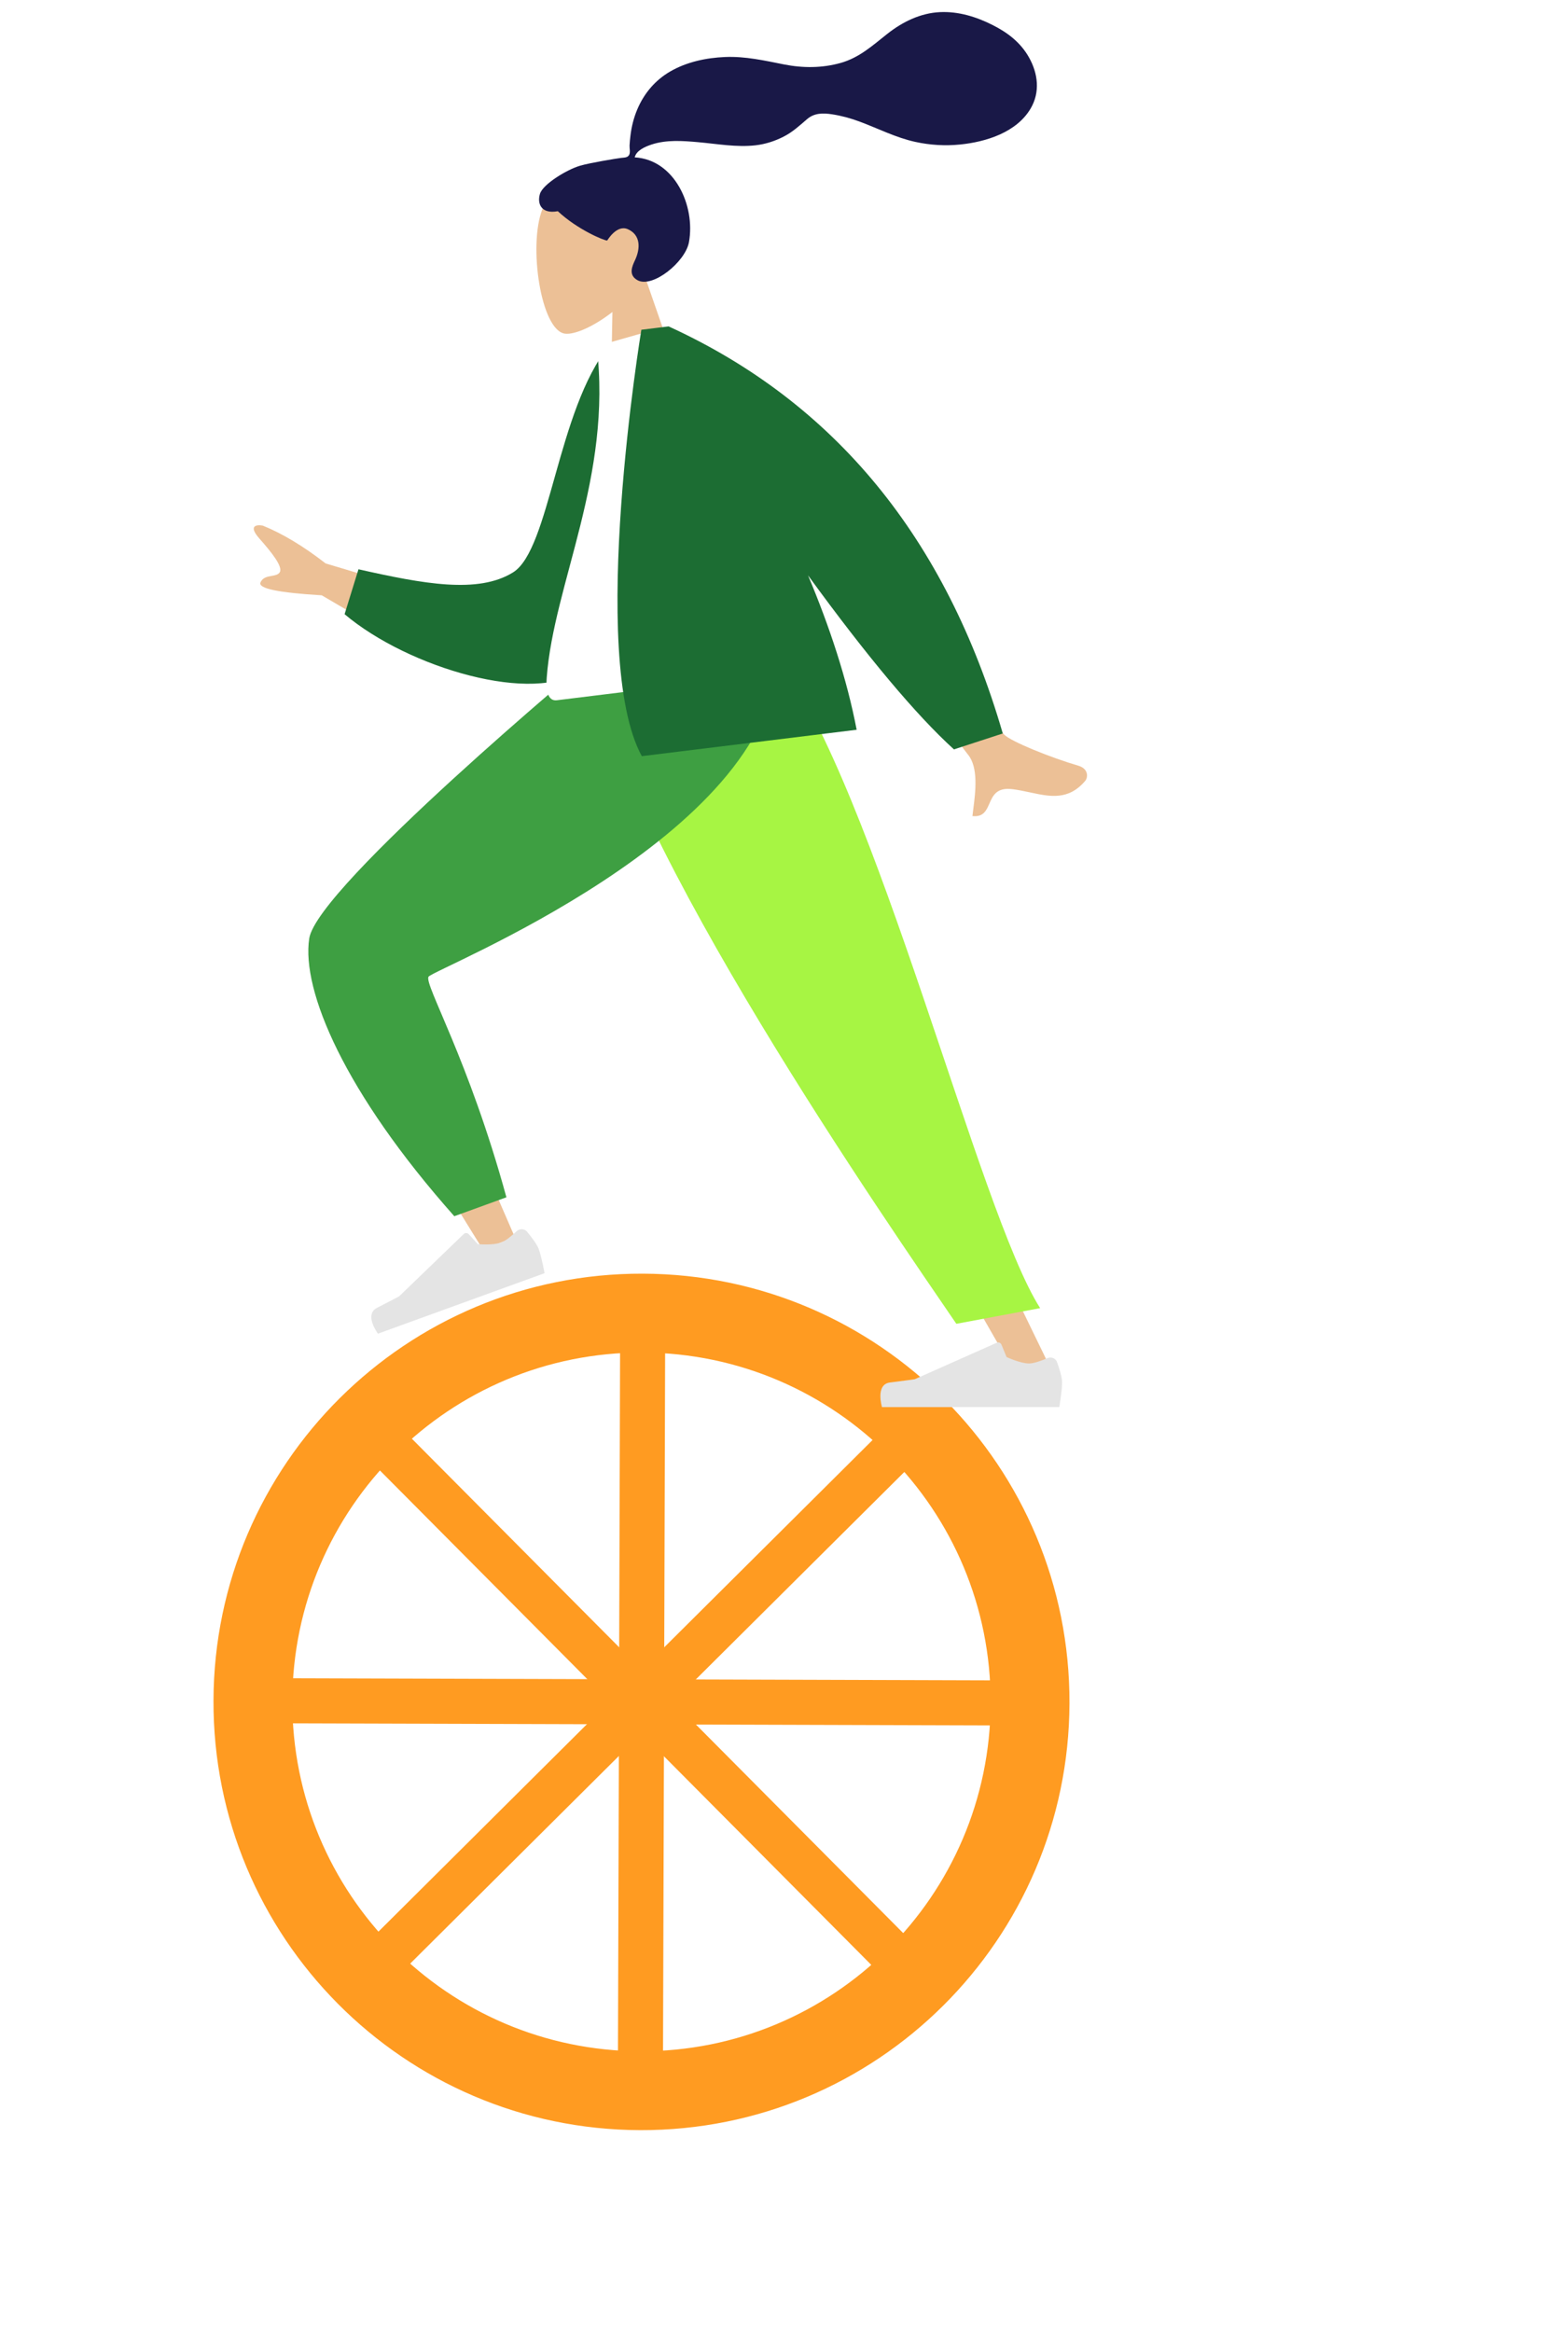 <svg width="444" height="660" viewBox="0 0 444 660" fill="none" xmlns="http://www.w3.org/2000/svg">
<g filter="url(#filter0_d)">
<path fill-rule="evenodd" clip-rule="evenodd" d="M60.451 477.257C60.238 544.19 114.324 598.622 181.257 598.836C248.19 599.049 302.622 544.962 302.836 478.03C303.049 411.097 248.962 356.664 182.03 356.451C115.097 356.238 60.664 410.324 60.451 477.257ZM82.776 477.328C82.602 531.931 126.725 576.337 181.328 576.511C235.931 576.685 280.337 532.561 280.511 477.959C280.685 423.356 236.561 378.95 181.958 378.776C127.356 378.602 82.95 422.725 82.776 477.328Z" fill="#FF9B21"/>
<rect width="12.757" height="210.493" transform="matrix(-1 -0.003 -0.003 1 188.357 372.418)" fill="#FF9B21"/>
<rect width="12.757" height="210.493" rx="2" transform="matrix(-0.709 0.705 0.705 0.709 111.985 398.49)" fill="#FF9B21"/>
<rect width="12.757" height="210.493" rx="2" transform="matrix(-0.003 1 1 0.003 76.418 470.929)" fill="#FF9B21"/>
<rect width="12.757" height="210.493" rx="2" transform="matrix(0.705 0.709 0.709 -0.705 102.49 547.301)" fill="#FF9B21"/>
</g>
<path fill-rule="evenodd" clip-rule="evenodd" d="M173.415 88.288C168.117 92.428 162.7 94.779 159.979 94.425C153.154 93.537 149.583 69.482 153.534 59.341C157.485 49.199 183.292 41.822 186.932 60.507C188.196 66.992 186.158 73.168 182.672 78.431L194.135 111.451L172.934 114.054L173.415 88.288Z" fill="#ECC096"/>
<path fill-rule="evenodd" clip-rule="evenodd" d="M164.272 46.893C167.01 46.093 174.495 44.855 175.882 44.685C176.769 44.576 177.755 44.66 178.18 43.784C178.529 43.067 178.233 41.962 178.267 41.175C178.306 40.261 178.409 39.35 178.515 38.441C178.816 35.856 179.444 33.355 180.457 30.954C182.36 26.45 185.499 22.719 189.737 20.252C194.417 17.529 199.948 16.357 205.314 16.134C211.057 15.896 216.435 17.135 222.02 18.237C227.343 19.287 232.783 19.29 238.033 17.813C243.323 16.326 247.039 12.912 251.247 9.588C255.555 6.186 260.648 3.681 266.204 3.431C271.391 3.198 276.385 4.731 280.98 7.035C285.28 9.19 288.95 11.967 291.351 16.216C293.934 20.786 294.581 26.072 291.828 30.729C287.837 37.48 279.219 40.157 271.867 40.899C267.614 41.328 263.354 41.068 259.177 40.155C253.606 38.938 248.602 36.331 243.289 34.369C240.796 33.448 238.251 32.753 235.623 32.35C233.072 31.959 230.605 31.938 228.556 33.697C226.387 35.558 224.461 37.36 221.881 38.675C219.405 39.937 216.725 40.801 213.962 41.119C208.585 41.737 203.085 40.719 197.731 40.242C193.365 39.853 188.702 39.503 184.472 40.912C182.707 41.5 180.156 42.579 179.733 44.534C190.979 45.172 196.965 58.206 195.086 68.545C194.072 74.126 184.781 81.644 180.522 79.299C177.824 77.813 179.04 75.278 179.823 73.608C181.323 70.407 181.493 66.513 177.788 64.868C174.592 63.45 171.983 68.07 171.923 68.073C171.097 68.109 163.538 64.991 157.953 59.773C153.183 60.647 152.066 57.577 152.897 54.853C153.727 52.129 160.489 47.999 164.272 46.893Z" fill="#191847"/>
<path fill-rule="evenodd" clip-rule="evenodd" d="M219.186 186.144C217.582 207.981 114.2 272.271 113.597 274.075C113.194 275.278 145.775 350.102 145.775 350.102L136.738 353.604C136.738 353.604 86.764 274.359 89.331 265.915C93.006 253.826 169.544 186.377 169.544 186.377L219.186 186.144Z" fill="#ECC096"/>
<path fill-rule="evenodd" clip-rule="evenodd" d="M146.27 348.455C147.121 347.653 148.479 347.666 149.228 348.565C150.436 350.016 152.049 352.106 152.545 353.463C153.368 355.718 154.194 360.319 154.194 360.319C151.57 361.271 107.024 377.436 107.024 377.436C107.024 377.436 102.972 372.042 106.757 370.122C110.543 368.201 113.021 366.861 113.021 366.861L131.307 349.238C131.712 348.848 132.36 348.869 132.74 349.284L135.317 352.097C135.317 352.097 139.607 352.472 141.9 351.64C143.233 351.156 145.014 349.639 146.27 348.455Z" fill="#E4E4E4"/>
<path fill-rule="evenodd" clip-rule="evenodd" d="M207.3 186.144L253.354 296.374L298.617 389.564L287.938 389.564L171.1 186.144L207.3 186.144Z" fill="#ECC096"/>
<path fill-rule="evenodd" clip-rule="evenodd" d="M296.573 384.364C297.647 383.901 298.918 384.376 299.313 385.476C299.95 387.251 300.75 389.766 300.75 391.21C300.75 393.61 299.948 398.215 299.948 398.215C297.155 398.215 249.75 398.215 249.75 398.215C249.75 398.215 247.793 391.766 252.009 391.251C256.225 390.737 259.013 390.323 259.013 390.323L282.243 379.998C282.757 379.769 283.358 380.01 283.573 380.53L285.029 384.052C285.029 384.052 288.932 385.867 291.372 385.867C292.792 385.867 294.986 385.048 296.573 384.364Z" fill="#E4E4E4"/>
<path fill-rule="evenodd" clip-rule="evenodd" d="M294.53 370.205L270.801 374.641C252.453 347.748 175.668 237.478 167.25 186.144L220.076 186.144C248.191 223.253 277.041 342.867 294.53 370.205Z" fill="#A7F543"/>
<path fill-rule="evenodd" clip-rule="evenodd" d="M143.397 338.837L128.643 344.192C97.531 309.193 85.335 280.317 87.559 265.604C89.783 250.89 167.495 186.198 167.495 186.198L220.245 186.198C218.445 236.768 122.622 274.267 121.341 276.422C120.059 278.577 132.672 299.684 143.397 338.837Z" fill="#3E9F42"/>
<path fill-rule="evenodd" clip-rule="evenodd" d="M92.217 159.46L125.946 169.544L117.329 183.853L91.106 168.472C78.863 167.75 73.079 166.548 73.753 164.867C74.322 163.449 75.674 163.207 76.919 162.984C77.889 162.811 78.795 162.649 79.215 161.951C80.174 160.359 76.816 156.217 73.461 152.422C70.106 148.626 72.792 148.449 74.414 148.752C79.992 151.009 85.926 154.578 92.217 159.46ZM238.164 163.319L255.826 157.515C272.064 188.268 281.553 205.048 284.295 207.854C286.305 209.912 297.703 214.45 305.315 216.686C308.37 217.583 308.047 220.104 307.292 220.99C302.53 226.582 297.328 225.466 291.665 224.251C290.026 223.899 288.348 223.539 286.63 223.331C282.186 222.793 281.145 225.165 280.161 227.408C279.29 229.393 278.463 231.276 275.36 230.946C275.424 230.339 275.512 229.657 275.606 228.92C276.216 224.161 277.115 217.141 274.056 213.503C272.485 211.635 260.522 194.907 238.164 163.319Z" fill="#ECC096"/>
<path fill-rule="evenodd" clip-rule="evenodd" d="M180.235 98.257L172.436 97.888C157.774 116.022 155.731 155.513 145.272 161.991C135.383 168.116 119.947 165.259 101.507 161.107L97.577 173.821C115.752 189.162 151.739 199.589 164.574 189.538C185.093 173.468 184.354 125.162 180.235 98.257Z" fill="#1C6D33"/>
<path fill-rule="evenodd" clip-rule="evenodd" d="M225.284 189.873C225.284 189.873 179.343 195.514 157.697 198.172C154.608 198.551 154.644 194.033 154.815 191.735C156.789 165.209 173.475 134.828 168.949 97.969L188.071 92.528C207.371 116.404 216.856 147.554 225.284 189.873Z" fill="white"/>
<path fill-rule="evenodd" clip-rule="evenodd" d="M189.106 92.401L189.328 92.373C236.355 113.87 267.895 152.27 283.949 207.575L270.122 212.081C259.399 202.333 245.627 185.916 228.807 162.829C234.867 177.237 239.833 192.166 242.572 206.524L181.733 213.994C166.312 185.765 181.609 93.321 181.609 93.321L185.81 92.805L189.106 92.401Z" fill="#1C6D33"/>
<defs>
<filter id="filter0_d" x="56.065" y="356.065" width="251.157" height="251.157" filterUnits="userSpaceOnUse" color-interpolation-filters="sRGB">
<feFlood flood-opacity="0" result="BackgroundImageFix"/>
<feColorMatrix in="SourceAlpha" type="matrix" values="0 0 0 0 0 0 0 0 0 0 0 0 0 0 0 0 0 0 127 0"/>
<feOffset dy="4"/>
<feGaussianBlur stdDeviation="2"/>
<feColorMatrix type="matrix" values="0 0 0 0 0 0 0 0 0 0 0 0 0 0 0 0 0 0 0.25 0"/>
<feBlend mode="normal" in2="BackgroundImageFix" result="effect1_dropShadow"/>
<feBlend mode="normal" in="SourceGraphic" in2="effect1_dropShadow" result="shape"/>
</filter>
</defs>
</svg>
